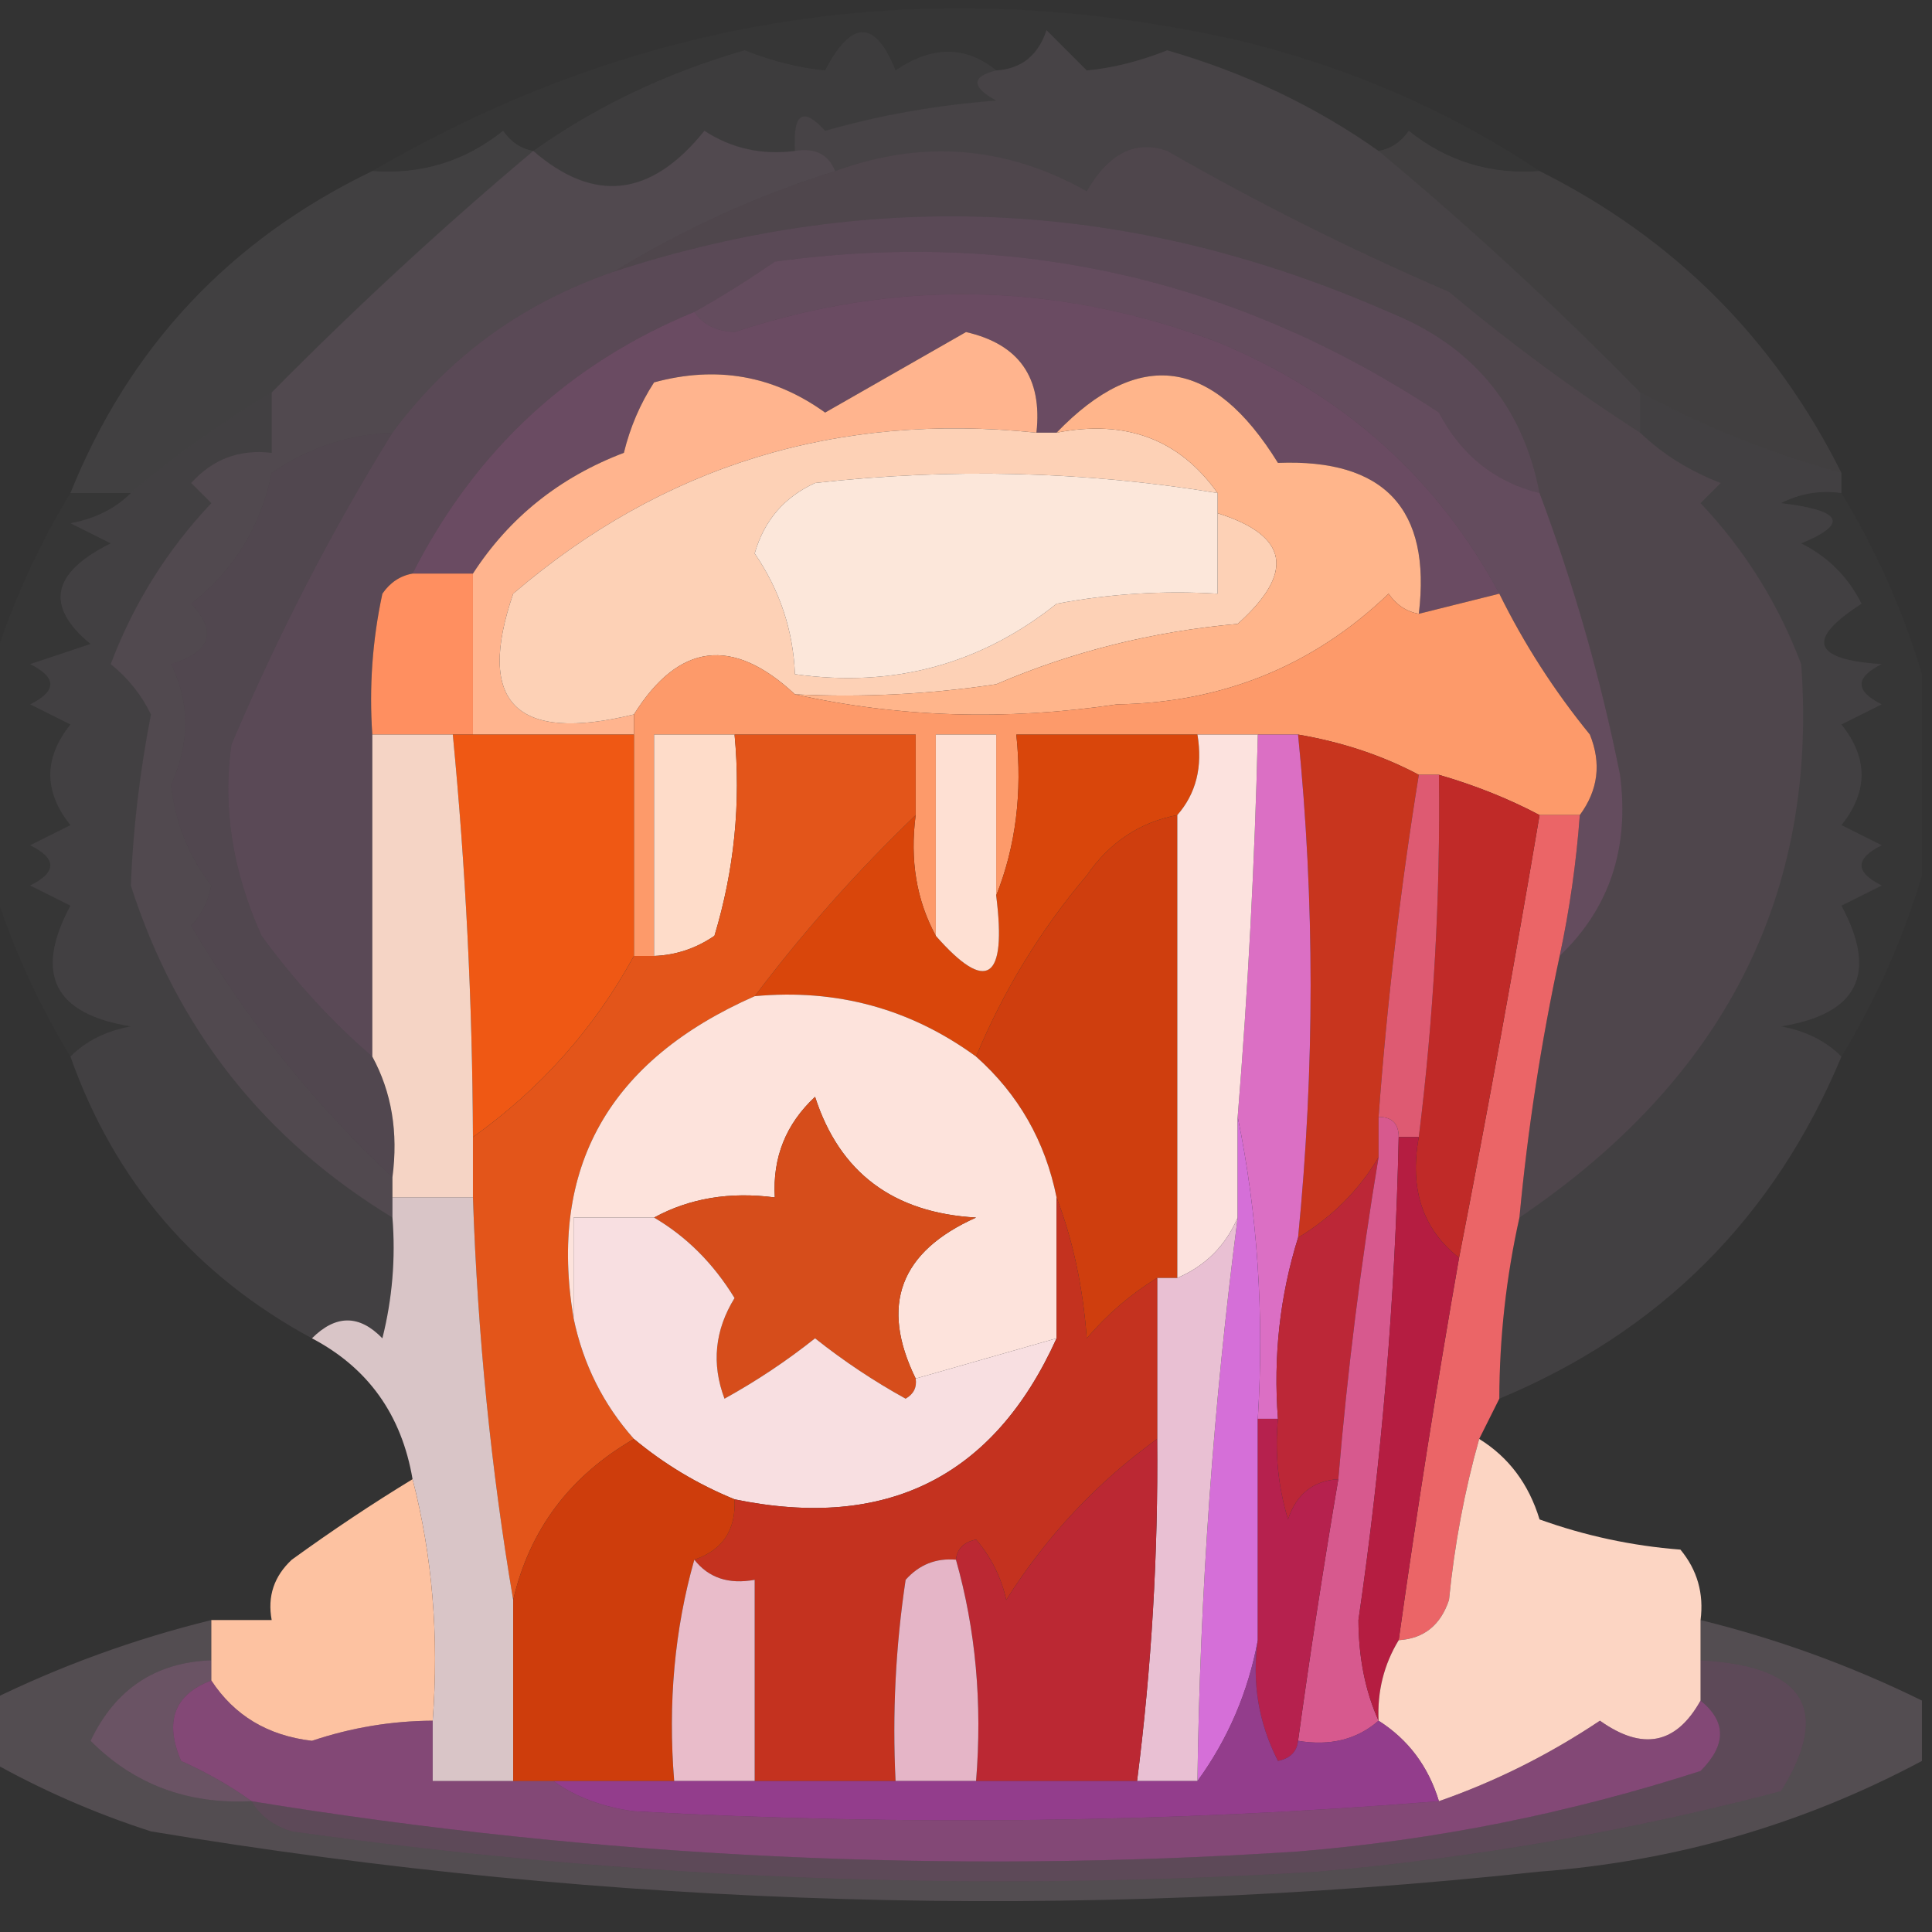 <?xml version="1.0" encoding="UTF-8"?>
<!DOCTYPE svg PUBLIC "-//W3C//DTD SVG 1.1//EN" "http://www.w3.org/Graphics/SVG/1.1/DTD/svg11.dtd">
<svg xmlns="http://www.w3.org/2000/svg" version="1.1" width="96px" height="96px" style="shape-rendering:geometricPrecision; text-rendering:geometricPrecision; image-rendering:optimizeQuality; fill-rule:evenodd; clip-rule:evenodd" xmlns:xlink="http://www.w3.org/1999/xlink">
<rect width="100%" height="100%" fill="#333333" stroke="none"/>
<g><path style="opacity:0.019" fill="#fffcfe" d="M 76.5,8.5 C 74.064,8.683 71.897,8.016 70,6.5C 69.617,7.056 69.117,7.389 68.5,7.5C 65.369,5.283 61.869,3.617 58,2.5C 56.602,3.051 55.268,3.384 54,3.5C 53.333,2.833 52.667,2.167 52,1.5C 51.583,2.756 50.75,3.423 49.5,3.5C 47.983,2.265 46.316,2.265 44.5,3.5C 43.483,0.972 42.316,0.972 41,3.5C 39.732,3.384 38.398,3.051 37,2.5C 33.131,3.617 29.631,5.283 26.5,7.5C 25.883,7.389 25.383,7.056 25,6.5C 23.103,8.016 20.936,8.683 18.5,8.5C 31.851,0.721 46.185,-1.446 61.5,2C 66.973,3.316 71.973,5.482 76.5,8.5 Z"/></g>
<g><path style="opacity:0.053" fill="#ffe3f9" d="M 49.5,3.5 C 48.262,3.81 48.262,4.31 49.5,5C 46.574,5.218 43.74,5.718 41,6.5C 39.893,5.288 39.393,5.621 39.5,7.5C 37.856,7.714 36.356,7.38 35,6.5C 32.362,9.79 29.529,10.123 26.5,7.5C 29.631,5.283 33.131,3.617 37,2.5C 38.398,3.051 39.732,3.384 41,3.5C 42.316,0.972 43.483,0.972 44.5,3.5C 46.316,2.265 47.983,2.265 49.5,3.5 Z"/></g>
<g><path style="opacity:0.194" fill="#ffa9e9" d="M 76.5,24.5 C 74.271,23.945 72.605,22.611 71.5,20.5C 61.478,13.861 50.478,11.361 38.5,13C 37.142,13.934 35.808,14.768 34.5,15.5C 28.273,18.057 23.607,22.39 20.5,28.5C 19.883,28.611 19.383,28.944 19,29.5C 18.503,31.81 18.337,34.143 18.5,36.5C 18.5,41.833 18.5,47.167 18.5,52.5C 16.507,50.789 14.673,48.789 13,46.5C 11.555,43.289 11.055,40.123 11.5,37C 13.819,31.526 16.485,26.359 19.5,21.5C 22.284,17.729 25.951,15.062 30.5,13.5C 43.49,9.257 56.324,9.924 69,15.5C 73.163,17.159 75.663,20.159 76.5,24.5 Z"/></g>
<g><path style="opacity:0.073" fill="#ffe8fa" d="M 26.5,7.5 C 22.029,11.256 17.696,15.256 13.5,19.5C 11.005,20.989 8.672,22.656 6.5,24.5C 5.5,24.5 4.5,24.5 3.5,24.5C 6.419,17.247 11.419,11.914 18.5,8.5C 20.936,8.683 23.103,8.016 25,6.5C 25.383,7.056 25.883,7.389 26.5,7.5 Z"/></g>
<g><path style="opacity:0.098" fill="#ffd6f5" d="M 68.5,7.5 C 73.023,11.267 77.357,15.267 81.5,19.5C 81.5,20.167 81.5,20.833 81.5,21.5C 78.21,19.383 75.044,17.05 72,14.5C 67.163,12.415 62.496,10.081 58,7.5C 56.434,6.939 55.101,7.606 54,9.5C 50.003,7.252 45.837,6.919 41.5,8.5C 41.158,7.662 40.492,7.328 39.5,7.5C 39.393,5.621 39.893,5.288 41,6.5C 43.74,5.718 46.574,5.218 49.5,5C 48.262,4.31 48.262,3.81 49.5,3.5C 50.75,3.423 51.583,2.756 52,1.5C 52.667,2.167 53.333,2.833 54,3.5C 55.268,3.384 56.602,3.051 58,2.5C 61.869,3.617 65.369,5.283 68.5,7.5 Z"/></g>
<g><path style="opacity:0.241" fill="#ff9de6" d="M 76.5,24.5 C 78.211,29.064 79.544,33.73 80.5,38.5C 80.977,42.14 79.977,45.14 77.5,47.5C 77.993,45.194 78.326,42.861 78.5,40.5C 79.412,39.262 79.579,37.928 79,36.5C 77.223,34.317 75.723,31.984 74.5,29.5C 71.423,23.757 66.756,19.59 60.5,17C 52.544,14.004 44.544,13.837 36.5,16.5C 35.584,16.457 34.917,16.124 34.5,15.5C 35.808,14.768 37.142,13.934 38.5,13C 50.478,11.361 61.478,13.861 71.5,20.5C 72.605,22.611 74.271,23.945 76.5,24.5 Z"/></g>
<g><path style="opacity:0.071" fill="#ffebf9" d="M 76.5,8.5 C 83.167,11.833 88.167,16.833 91.5,23.5C 87.984,22.536 84.651,21.203 81.5,19.5C 77.357,15.267 73.023,11.267 68.5,7.5C 69.117,7.389 69.617,7.056 70,6.5C 71.897,8.016 74.064,8.683 76.5,8.5 Z"/></g>
<g><path style="opacity:0.272" fill="#ff8ce0" d="M 74.5,29.5 C 73.167,29.833 71.833,30.167 70.5,30.5C 71.127,25.292 68.794,22.792 63.5,23C 60.26,17.759 56.593,17.259 52.5,21.5C 52.167,21.5 51.833,21.5 51.5,21.5C 51.804,18.767 50.637,17.101 48,16.5C 45.667,17.833 43.333,19.167 41,20.5C 38.439,18.656 35.606,18.156 32.5,19C 31.809,20.067 31.309,21.234 31,22.5C 27.807,23.714 25.307,25.714 23.5,28.5C 22.5,28.5 21.5,28.5 20.5,28.5C 23.607,22.39 28.273,18.057 34.5,15.5C 34.917,16.124 35.584,16.457 36.5,16.5C 44.544,13.837 52.544,14.004 60.5,17C 66.756,19.59 71.423,23.757 74.5,29.5 Z"/></g>
<g><path style="opacity:0.137" fill="#ffbfef" d="M 81.5,21.5 C 82.6,22.558 83.934,23.392 85.5,24C 85.167,24.333 84.833,24.667 84.5,25C 86.699,27.328 88.365,29.995 89.5,33C 90.344,44.458 85.677,53.625 75.5,60.5C 75.909,56.123 76.576,51.79 77.5,47.5C 79.977,45.14 80.977,42.14 80.5,38.5C 79.544,33.73 78.211,29.064 76.5,24.5C 75.663,20.159 73.163,17.159 69,15.5C 56.324,9.924 43.49,9.257 30.5,13.5C 33.939,11.386 37.605,9.719 41.5,8.5C 45.837,6.919 50.003,7.252 54,9.5C 55.101,7.606 56.434,6.939 58,7.5C 62.496,10.081 67.163,12.415 72,14.5C 75.044,17.05 78.21,19.383 81.5,21.5 Z"/></g>
<g><path style="opacity:0.145" fill="#ffc9f1" d="M 39.5,7.5 C 40.492,7.328 41.158,7.662 41.5,8.5C 37.605,9.719 33.939,11.386 30.5,13.5C 25.951,15.062 22.284,17.729 19.5,21.5C 17.323,21.586 15.323,22.253 13.5,23.5C 12.961,26.166 11.628,28.333 9.5,30C 10.815,31.395 10.481,32.395 8.5,33C 9.445,34.911 9.445,36.911 8.5,39C 8.706,40.865 9.372,42.532 10.5,44C 10.355,44.772 10.022,45.439 9.5,46C 12.24,50.651 15.574,54.818 19.5,58.5C 19.5,58.833 19.5,59.167 19.5,59.5C 19.5,59.833 19.5,60.167 19.5,60.5C 13.109,56.61 8.776,51.11 6.5,44C 6.609,41.194 6.943,38.36 7.5,35.5C 7.023,34.522 6.357,33.689 5.5,33C 6.635,29.995 8.301,27.328 10.5,25C 10.167,24.667 9.833,24.333 9.5,24C 10.563,22.812 11.897,22.312 13.5,22.5C 13.5,21.5 13.5,20.5 13.5,19.5C 17.696,15.256 22.029,11.256 26.5,7.5C 29.529,10.123 32.362,9.79 35,6.5C 36.356,7.38 37.856,7.714 39.5,7.5 Z"/></g>
<g><path style="opacity:1" fill="#ffb48e" d="M 51.5,21.5 C 41.581,20.474 32.914,23.141 25.5,29.5C 23.64,34.926 25.64,36.926 31.5,35.5C 31.5,35.833 31.5,36.167 31.5,36.5C 28.833,36.5 26.167,36.5 23.5,36.5C 23.5,33.833 23.5,31.167 23.5,28.5C 25.307,25.714 27.807,23.714 31,22.5C 31.309,21.234 31.809,20.067 32.5,19C 35.606,18.156 38.439,18.656 41,20.5C 43.333,19.167 45.667,17.833 48,16.5C 50.637,17.101 51.804,18.767 51.5,21.5 Z"/></g>
<g><path style="opacity:1" fill="#fdd1b6" d="M 51.5,21.5 C 51.833,21.5 52.167,21.5 52.5,21.5C 55.942,20.828 58.609,21.828 60.5,24.5C 53.883,23.411 47.217,23.244 40.5,24C 38.968,24.7 37.968,25.866 37.5,27.5C 38.747,29.323 39.414,31.323 39.5,33.5C 44.377,34.188 48.71,33.021 52.5,30C 55.146,29.503 57.813,29.336 60.5,29.5C 60.5,28.167 60.5,26.833 60.5,25.5C 64.029,26.609 64.362,28.442 61.5,31C 57.279,31.375 53.279,32.374 49.5,34C 46.183,34.498 42.85,34.665 39.5,34.5C 36.396,31.612 33.729,31.945 31.5,35.5C 25.64,36.926 23.64,34.926 25.5,29.5C 32.914,23.141 41.581,20.474 51.5,21.5 Z"/></g>
<g><path style="opacity:1" fill="#ffb58b" d="M 70.5,30.5 C 69.883,30.389 69.383,30.056 69,29.5C 65.263,33.082 60.763,34.915 55.5,35C 49.984,35.817 44.65,35.651 39.5,34.5C 42.85,34.665 46.183,34.498 49.5,34C 53.279,32.374 57.279,31.375 61.5,31C 64.362,28.442 64.029,26.609 60.5,25.5C 60.5,25.167 60.5,24.833 60.5,24.5C 58.609,21.828 55.942,20.828 52.5,21.5C 56.593,17.259 60.26,17.759 63.5,23C 68.794,22.792 71.127,25.292 70.5,30.5 Z"/></g>
<g><path style="opacity:0.998" fill="#ff8f60" d="M 20.5,28.5 C 21.5,28.5 22.5,28.5 23.5,28.5C 23.5,31.167 23.5,33.833 23.5,36.5C 23.167,36.5 22.833,36.5 22.5,36.5C 21.167,36.5 19.833,36.5 18.5,36.5C 18.337,34.143 18.503,31.81 19,29.5C 19.383,28.944 19.883,28.611 20.5,28.5 Z"/></g>
<g><path style="opacity:1" fill="#fce7da" d="M 60.5,24.5 C 60.5,24.833 60.5,25.167 60.5,25.5C 60.5,26.833 60.5,28.167 60.5,29.5C 57.813,29.336 55.146,29.503 52.5,30C 48.71,33.021 44.377,34.188 39.5,33.5C 39.414,31.323 38.747,29.323 37.5,27.5C 37.968,25.866 38.968,24.7 40.5,24C 47.217,23.244 53.883,23.411 60.5,24.5 Z"/></g>
<g><path style="opacity:0.019" fill="#fff9fc" d="M 3.5,24.5 C 4.5,24.5 5.5,24.5 6.5,24.5C 5.737,25.268 4.737,25.768 3.5,26C 4.167,26.333 4.833,26.667 5.5,27C 2.557,28.459 2.224,30.126 4.5,32C 3.5,32.333 2.5,32.667 1.5,33C 2.833,33.667 2.833,34.333 1.5,35C 2.167,35.333 2.833,35.667 3.5,36C 2.167,37.667 2.167,39.333 3.5,41C 2.833,41.333 2.167,41.667 1.5,42C 2.833,42.667 2.833,43.333 1.5,44C 2.167,44.333 2.833,44.667 3.5,45C 1.682,48.387 2.682,50.387 6.5,51C 5.263,51.232 4.263,51.732 3.5,52.5C 1.776,49.655 0.442,46.655 -0.5,43.5C -0.5,40.167 -0.5,36.833 -0.5,33.5C 0.442,30.345 1.776,27.345 3.5,24.5 Z"/></g>
<g><path style="opacity:1" fill="#fd9a6a" d="M 70.5,30.5 C 71.833,30.167 73.167,29.833 74.5,29.5C 75.723,31.984 77.223,34.317 79,36.5C 79.579,37.928 79.412,39.262 78.5,40.5C 77.833,40.5 77.167,40.5 76.5,40.5C 74.972,39.691 73.306,39.024 71.5,38.5C 71.167,38.5 70.833,38.5 70.5,38.5C 68.698,37.542 66.698,36.875 64.5,36.5C 63.833,36.5 63.167,36.5 62.5,36.5C 61.5,36.5 60.5,36.5 59.5,36.5C 56.5,36.5 53.5,36.5 50.5,36.5C 50.806,39.385 50.473,42.052 49.5,44.5C 49.5,41.833 49.5,39.167 49.5,36.5C 48.5,36.5 47.5,36.5 46.5,36.5C 46.5,39.833 46.5,43.167 46.5,46.5C 45.539,44.735 45.205,42.735 45.5,40.5C 45.5,39.167 45.5,37.833 45.5,36.5C 42.5,36.5 39.5,36.5 36.5,36.5C 35.167,36.5 33.833,36.5 32.5,36.5C 32.5,40.167 32.5,43.833 32.5,47.5C 32.167,47.5 31.833,47.5 31.5,47.5C 31.5,43.833 31.5,40.167 31.5,36.5C 31.5,36.167 31.5,35.833 31.5,35.5C 33.729,31.945 36.396,31.612 39.5,34.5C 44.65,35.651 49.984,35.817 55.5,35C 60.763,34.915 65.263,33.082 69,29.5C 69.383,30.056 69.883,30.389 70.5,30.5 Z"/></g>
<g><path style="opacity:0.019" fill="#fff9fc" d="M 91.5,24.5 C 93.224,27.345 94.558,30.345 95.5,33.5C 95.5,36.833 95.5,40.167 95.5,43.5C 94.558,46.655 93.224,49.655 91.5,52.5C 90.737,51.732 89.737,51.232 88.5,51C 92.318,50.387 93.318,48.387 91.5,45C 92.167,44.667 92.833,44.333 93.5,44C 92.167,43.333 92.167,42.667 93.5,42C 92.833,41.667 92.167,41.333 91.5,41C 92.833,39.333 92.833,37.667 91.5,36C 92.167,35.667 92.833,35.333 93.5,35C 92.167,34.333 92.167,33.667 93.5,33C 90.057,32.779 89.724,31.779 92.5,30C 91.833,28.667 90.833,27.667 89.5,27C 91.878,26.026 91.544,25.359 88.5,25C 89.448,24.517 90.448,24.351 91.5,24.5 Z"/></g>
<g><path style="opacity:0.078" fill="#ffe1f8" d="M 13.5,19.5 C 13.5,20.5 13.5,21.5 13.5,22.5C 11.897,22.312 10.563,22.812 9.5,24C 9.833,24.333 10.167,24.667 10.5,25C 8.301,27.328 6.635,29.995 5.5,33C 6.357,33.689 7.023,34.522 7.5,35.5C 6.943,38.36 6.609,41.194 6.5,44C 8.776,51.11 13.109,56.61 19.5,60.5C 19.662,62.527 19.495,64.527 19,66.5C 17.855,65.316 16.688,65.316 15.5,66.5C 9.693,63.361 5.693,58.694 3.5,52.5C 4.263,51.732 5.263,51.232 6.5,51C 2.682,50.387 1.682,48.387 3.5,45C 2.833,44.667 2.167,44.333 1.5,44C 2.833,43.333 2.833,42.667 1.5,42C 2.167,41.667 2.833,41.333 3.5,41C 2.167,39.333 2.167,37.667 3.5,36C 2.833,35.667 2.167,35.333 1.5,35C 2.833,34.333 2.833,33.667 1.5,33C 2.5,32.667 3.5,32.333 4.5,32C 2.224,30.126 2.557,28.459 5.5,27C 4.833,26.667 4.167,26.333 3.5,26C 4.737,25.768 5.737,25.268 6.5,24.5C 8.672,22.656 11.005,20.989 13.5,19.5 Z"/></g>
<g><path style="opacity:0.148" fill="#ffbcee" d="M 19.5,21.5 C 16.485,26.359 13.819,31.526 11.5,37C 11.055,40.123 11.555,43.289 13,46.5C 14.673,48.789 16.507,50.789 18.5,52.5C 19.461,54.265 19.795,56.265 19.5,58.5C 15.574,54.818 12.24,50.651 9.5,46C 10.022,45.439 10.355,44.772 10.5,44C 9.372,42.532 8.706,40.865 8.5,39C 9.445,36.911 9.445,34.911 8.5,33C 10.481,32.395 10.815,31.395 9.5,30C 11.628,28.333 12.961,26.166 13.5,23.5C 15.323,22.253 17.323,21.586 19.5,21.5 Z"/></g>
<g><path style="opacity:0.078" fill="#ffe3f9" d="M 81.5,19.5 C 84.651,21.203 87.984,22.536 91.5,23.5C 91.5,23.833 91.5,24.167 91.5,24.5C 90.448,24.351 89.448,24.517 88.5,25C 91.544,25.359 91.878,26.026 89.5,27C 90.833,27.667 91.833,28.667 92.5,30C 89.724,31.779 90.057,32.779 93.5,33C 92.167,33.667 92.167,34.333 93.5,35C 92.833,35.333 92.167,35.667 91.5,36C 92.833,37.667 92.833,39.333 91.5,41C 92.167,41.333 92.833,41.667 93.5,42C 92.167,42.667 92.167,43.333 93.5,44C 92.833,44.333 92.167,44.667 91.5,45C 93.318,48.387 92.318,50.387 88.5,51C 89.737,51.232 90.737,51.732 91.5,52.5C 88.167,60.5 82.5,66.167 74.5,69.5C 74.508,66.455 74.841,63.455 75.5,60.5C 85.677,53.625 90.344,44.458 89.5,33C 88.365,29.995 86.699,27.328 84.5,25C 84.833,24.667 85.167,24.333 85.5,24C 83.934,23.392 82.6,22.558 81.5,21.5C 81.5,20.833 81.5,20.167 81.5,19.5 Z"/></g>
<g><path style="opacity:1" fill="#ef5814" d="M 22.5,36.5 C 22.833,36.5 23.167,36.5 23.5,36.5C 26.167,36.5 28.833,36.5 31.5,36.5C 31.5,40.167 31.5,43.833 31.5,47.5C 29.528,51.105 26.861,54.105 23.5,56.5C 23.473,49.814 23.14,43.148 22.5,36.5 Z"/></g>
<g><path style="opacity:1" fill="#d9460b" d="M 59.5,36.5 C 59.768,38.099 59.434,39.432 58.5,40.5C 56.629,40.859 55.129,41.859 54,43.5C 51.707,46.206 49.873,49.206 48.5,52.5C 45.238,50.12 41.571,49.12 37.5,49.5C 39.942,46.271 42.608,43.271 45.5,40.5C 45.205,42.735 45.539,44.735 46.5,46.5C 49.031,49.379 50.031,48.712 49.5,44.5C 50.473,42.052 50.806,39.385 50.5,36.5C 53.5,36.5 56.5,36.5 59.5,36.5 Z"/></g>
<g><path style="opacity:1" fill="#fedcc9" d="M 36.5,36.5 C 36.82,39.898 36.487,43.232 35.5,46.5C 34.583,47.127 33.583,47.461 32.5,47.5C 32.5,43.833 32.5,40.167 32.5,36.5C 33.833,36.5 35.167,36.5 36.5,36.5 Z"/></g>
<g><path style="opacity:1" fill="#cf3e0e" d="M 58.5,40.5 C 58.5,48.167 58.5,55.833 58.5,63.5C 58.167,63.5 57.833,63.5 57.5,63.5C 56.206,64.29 55.039,65.29 54,66.5C 53.814,63.964 53.314,61.631 52.5,59.5C 51.937,56.705 50.604,54.372 48.5,52.5C 49.873,49.206 51.707,46.206 54,43.5C 55.129,41.859 56.629,40.859 58.5,40.5 Z"/></g>
<g><path style="opacity:1" fill="#fee0d3" d="M 49.5,44.5 C 50.031,48.712 49.031,49.379 46.5,46.5C 46.5,43.167 46.5,39.833 46.5,36.5C 47.5,36.5 48.5,36.5 49.5,36.5C 49.5,39.167 49.5,41.833 49.5,44.5 Z"/></g>
<g><path style="opacity:1" fill="#c8351e" d="M 64.5,36.5 C 66.698,36.875 68.698,37.542 70.5,38.5C 69.588,44.131 68.921,49.798 68.5,55.5C 68.5,56.167 68.5,56.833 68.5,57.5C 67.528,59.139 66.194,60.473 64.5,61.5C 65.332,53.095 65.332,44.762 64.5,36.5 Z"/></g>
<g><path style="opacity:1" fill="#db6fc4" d="M 62.5,36.5 C 63.167,36.5 63.833,36.5 64.5,36.5C 65.332,44.762 65.332,53.095 64.5,61.5C 63.597,64.391 63.264,67.391 63.5,70.5C 63.167,70.5 62.833,70.5 62.5,70.5C 62.821,65.305 62.487,60.305 61.5,55.5C 62.014,49.178 62.347,42.845 62.5,36.5 Z"/></g>
<g><path style="opacity:0.998" fill="#eb6567" d="M 76.5,40.5 C 77.167,40.5 77.833,40.5 78.5,40.5C 78.326,42.861 77.993,45.194 77.5,47.5C 76.576,51.79 75.909,56.123 75.5,60.5C 74.841,63.455 74.508,66.455 74.5,69.5C 74.167,70.167 73.833,70.833 73.5,71.5C 72.772,74.079 72.272,76.746 72,79.5C 71.583,80.756 70.75,81.423 69.5,81.5C 70.392,75.147 71.392,68.814 72.5,62.5C 73.927,55.18 75.26,47.846 76.5,40.5 Z"/></g>
<g><path style="opacity:1" fill="#e3551a" d="M 36.5,36.5 C 39.5,36.5 42.5,36.5 45.5,36.5C 45.5,37.833 45.5,39.167 45.5,40.5C 42.608,43.271 39.942,46.271 37.5,49.5C 30.245,52.694 27.245,58.027 28.5,65.5C 28.975,67.784 29.975,69.784 31.5,71.5C 28.313,73.344 26.313,76.01 25.5,79.5C 24.402,73.021 23.735,66.354 23.5,59.5C 23.5,58.5 23.5,57.5 23.5,56.5C 26.861,54.105 29.528,51.105 31.5,47.5C 31.833,47.5 32.167,47.5 32.5,47.5C 33.583,47.461 34.583,47.127 35.5,46.5C 36.487,43.232 36.82,39.898 36.5,36.5 Z"/></g>
<g><path style="opacity:1" fill="#fce2de" d="M 59.5,36.5 C 60.5,36.5 61.5,36.5 62.5,36.5C 62.347,42.845 62.014,49.178 61.5,55.5C 61.5,57.167 61.5,58.833 61.5,60.5C 60.9,61.9 59.9,62.9 58.5,63.5C 58.5,55.833 58.5,48.167 58.5,40.5C 59.434,39.432 59.768,38.099 59.5,36.5 Z"/></g>
<g><path style="opacity:1" fill="#fde3dc" d="M 37.5,49.5 C 41.571,49.12 45.238,50.12 48.5,52.5C 50.604,54.372 51.937,56.705 52.5,59.5C 52.5,61.833 52.5,64.167 52.5,66.5C 50.167,67.167 47.833,67.833 45.5,68.5C 43.716,64.857 44.716,62.191 48.5,60.5C 44.384,60.266 41.717,58.266 40.5,54.5C 39.05,55.85 38.383,57.517 38.5,59.5C 36.265,59.205 34.265,59.539 32.5,60.5C 31.167,60.5 29.833,60.5 28.5,60.5C 28.5,62.167 28.5,63.833 28.5,65.5C 27.245,58.027 30.245,52.694 37.5,49.5 Z"/></g>
<g><path style="opacity:1" fill="#c02a28" d="M 71.5,38.5 C 73.306,39.024 74.972,39.691 76.5,40.5C 75.26,47.846 73.927,55.18 72.5,62.5C 70.692,61.082 70.025,59.082 70.5,56.5C 71.241,50.529 71.575,44.529 71.5,38.5 Z"/></g>
<g><path style="opacity:1" fill="#de5a72" d="M 70.5,38.5 C 70.833,38.5 71.167,38.5 71.5,38.5C 71.575,44.529 71.241,50.529 70.5,56.5C 70.167,56.5 69.833,56.5 69.5,56.5C 69.5,55.833 69.167,55.5 68.5,55.5C 68.921,49.798 69.588,44.131 70.5,38.5 Z"/></g>
<g><path style="opacity:0.952" fill="#ffdccd" d="M 18.5,36.5 C 19.833,36.5 21.167,36.5 22.5,36.5C 23.14,43.148 23.473,49.814 23.5,56.5C 23.5,57.5 23.5,58.5 23.5,59.5C 22.167,59.5 20.833,59.5 19.5,59.5C 19.5,59.167 19.5,58.833 19.5,58.5C 19.795,56.265 19.461,54.265 18.5,52.5C 18.5,47.167 18.5,41.833 18.5,36.5 Z"/></g>
<g><path style="opacity:1" fill="#d64d1b" d="M 45.5,68.5 C 45.565,68.938 45.399,69.272 45,69.5C 43.414,68.624 41.914,67.624 40.5,66.5C 39.086,67.624 37.586,68.624 36,69.5C 35.349,67.765 35.515,66.098 36.5,64.5C 35.451,62.784 34.118,61.451 32.5,60.5C 34.265,59.539 36.265,59.205 38.5,59.5C 38.383,57.517 39.05,55.85 40.5,54.5C 41.717,58.266 44.384,60.266 48.5,60.5C 44.716,62.191 43.716,64.857 45.5,68.5 Z"/></g>
<g><path style="opacity:1" fill="#bc2737" d="M 68.5,57.5 C 67.616,62.804 66.949,68.137 66.5,73.5C 65.25,73.577 64.417,74.244 64,75.5C 63.507,73.866 63.34,72.199 63.5,70.5C 63.264,67.391 63.597,64.391 64.5,61.5C 66.194,60.473 67.528,59.139 68.5,57.5 Z"/></g>
<g><path style="opacity:1" fill="#d7598e" d="M 68.5,55.5 C 69.167,55.5 69.5,55.833 69.5,56.5C 69.329,64.537 68.662,72.537 67.5,80.5C 67.507,82.369 67.84,84.036 68.5,85.5C 67.432,86.434 66.099,86.768 64.5,86.5C 65.102,82.13 65.769,77.797 66.5,73.5C 66.949,68.137 67.616,62.804 68.5,57.5C 68.5,56.833 68.5,56.167 68.5,55.5 Z"/></g>
<g><path style="opacity:0.831" fill="#fae2e4" d="M 19.5,59.5 C 20.833,59.5 22.167,59.5 23.5,59.5C 23.735,66.354 24.402,73.021 25.5,79.5C 25.5,82.5 25.5,85.5 25.5,88.5C 24.167,88.5 22.833,88.5 21.5,88.5C 21.5,87.5 21.5,86.5 21.5,85.5C 21.817,81.298 21.483,77.298 20.5,73.5C 19.956,70.3 18.29,67.967 15.5,66.5C 16.688,65.316 17.855,65.316 19,66.5C 19.495,64.527 19.662,62.527 19.5,60.5C 19.5,60.167 19.5,59.833 19.5,59.5 Z"/></g>
<g><path style="opacity:1" fill="#f8dfe1" d="M 32.5,60.5 C 34.118,61.451 35.451,62.784 36.5,64.5C 35.515,66.098 35.349,67.765 36,69.5C 37.586,68.624 39.086,67.624 40.5,66.5C 41.914,67.624 43.414,68.624 45,69.5C 45.399,69.272 45.565,68.938 45.5,68.5C 47.833,67.833 50.167,67.167 52.5,66.5C 49.388,73.389 44.055,76.056 36.5,74.5C 34.667,73.751 33.001,72.751 31.5,71.5C 29.975,69.784 28.975,67.784 28.5,65.5C 28.5,63.833 28.5,62.167 28.5,60.5C 29.833,60.5 31.167,60.5 32.5,60.5 Z"/></g>
<g><path style="opacity:1" fill="#b51d41" d="M 69.5,56.5 C 69.833,56.5 70.167,56.5 70.5,56.5C 70.025,59.082 70.692,61.082 72.5,62.5C 71.392,68.814 70.392,75.147 69.5,81.5C 68.766,82.708 68.433,84.041 68.5,85.5C 67.84,84.036 67.507,82.369 67.5,80.5C 68.662,72.537 69.329,64.537 69.5,56.5 Z"/></g>
<g><path style="opacity:1" fill="#d56fd8" d="M 61.5,55.5 C 62.487,60.305 62.821,65.305 62.5,70.5C 62.5,74.167 62.5,77.833 62.5,81.5C 62.02,84.078 61.02,86.412 59.5,88.5C 59.626,79.121 60.292,69.788 61.5,60.5C 61.5,58.833 61.5,57.167 61.5,55.5 Z"/></g>
<g><path style="opacity:1" fill="#e9c0d3" d="M 61.5,60.5 C 60.292,69.788 59.626,79.121 59.5,88.5C 58.5,88.5 57.5,88.5 56.5,88.5C 57.22,82.862 57.553,77.196 57.5,71.5C 57.5,68.833 57.5,66.167 57.5,63.5C 57.833,63.5 58.167,63.5 58.5,63.5C 59.9,62.9 60.9,61.9 61.5,60.5 Z"/></g>
<g><path style="opacity:1" fill="#c4321f" d="M 52.5,59.5 C 53.314,61.631 53.814,63.964 54,66.5C 55.039,65.29 56.206,64.29 57.5,63.5C 57.5,66.167 57.5,68.833 57.5,71.5C 54.5,73.668 52,76.334 50,79.5C 49.751,78.376 49.251,77.376 48.5,76.5C 47.893,76.624 47.56,76.957 47.5,77.5C 46.504,77.414 45.671,77.748 45,78.5C 44.502,81.817 44.335,85.15 44.5,88.5C 42.167,88.5 39.833,88.5 37.5,88.5C 37.5,85.167 37.5,81.833 37.5,78.5C 36.209,78.737 35.209,78.404 34.5,77.5C 35.906,77.027 36.573,76.027 36.5,74.5C 44.055,76.056 49.388,73.389 52.5,66.5C 52.5,64.167 52.5,61.833 52.5,59.5 Z"/></g>
<g><path style="opacity:1" fill="#bb2833" d="M 57.5,71.5 C 57.553,77.196 57.22,82.862 56.5,88.5C 53.833,88.5 51.167,88.5 48.5,88.5C 48.815,84.629 48.482,80.962 47.5,77.5C 47.56,76.957 47.893,76.624 48.5,76.5C 49.251,77.376 49.751,78.376 50,79.5C 52,76.334 54.5,73.668 57.5,71.5 Z"/></g>
<g><path style="opacity:1" fill="#ce3d0c" d="M 31.5,71.5 C 33.001,72.751 34.667,73.751 36.5,74.5C 36.573,76.027 35.906,77.027 34.5,77.5C 33.518,80.962 33.185,84.629 33.5,88.5C 31.5,88.5 29.5,88.5 27.5,88.5C 26.833,88.5 26.167,88.5 25.5,88.5C 25.5,85.5 25.5,82.5 25.5,79.5C 26.313,76.01 28.313,73.344 31.5,71.5 Z"/></g>
<g><path style="opacity:1" fill="#e5b5c7" d="M 47.5,77.5 C 48.482,80.962 48.815,84.629 48.5,88.5C 47.167,88.5 45.833,88.5 44.5,88.5C 44.335,85.15 44.502,81.817 45,78.5C 45.671,77.748 46.504,77.414 47.5,77.5 Z"/></g>
<g><path style="opacity:1" fill="#b6214e" d="M 62.5,70.5 C 62.833,70.5 63.167,70.5 63.5,70.5C 63.34,72.199 63.507,73.866 64,75.5C 64.417,74.244 65.25,73.577 66.5,73.5C 65.769,77.797 65.102,82.13 64.5,86.5C 64.44,87.043 64.107,87.376 63.5,87.5C 62.534,85.604 62.201,83.604 62.5,81.5C 62.5,77.833 62.5,74.167 62.5,70.5 Z"/></g>
<g><path style="opacity:0.157" fill="#ffdcf6" d="M 10.5,80.5 C 10.5,81.167 10.5,81.833 10.5,82.5C 7.728,82.595 5.728,83.928 4.5,86.5C 6.647,88.663 9.314,89.663 12.5,89.5C 12.918,90.222 13.584,90.722 14.5,91C 31.422,93.387 48.422,94.053 65.5,93C 73.308,92.314 80.975,90.981 88.5,89C 91.016,84.953 89.682,82.786 84.5,82.5C 84.5,81.833 84.5,81.167 84.5,80.5C 88.325,81.441 91.991,82.775 95.5,84.5C 95.5,85.5 95.5,86.5 95.5,87.5C 89.595,90.651 83.261,92.485 76.5,93C 53.395,95.481 30.395,94.814 7.5,91C 4.69,90.094 2.024,88.927 -0.5,87.5C -0.5,86.5 -0.5,85.5 -0.5,84.5C 3.009,82.775 6.675,81.441 10.5,80.5 Z"/></g>
<g><path style="opacity:1" fill="#fcd5c3" d="M 73.5,71.5 C 74.965,72.406 75.965,73.739 76.5,75.5C 78.766,76.314 81.1,76.814 83.5,77C 84.337,78.011 84.67,79.178 84.5,80.5C 84.5,81.167 84.5,81.833 84.5,82.5C 84.5,83.167 84.5,83.833 84.5,84.5C 83.287,86.676 81.62,87.009 79.5,85.5C 76.976,87.187 74.31,88.52 71.5,89.5C 70.974,87.77 69.974,86.436 68.5,85.5C 68.433,84.041 68.766,82.708 69.5,81.5C 70.75,81.423 71.583,80.756 72,79.5C 72.272,76.746 72.772,74.079 73.5,71.5 Z"/></g>
<g><path style="opacity:1" fill="#fdc2a1" d="M 20.5,73.5 C 21.483,77.298 21.817,81.298 21.5,85.5C 19.453,85.511 17.453,85.844 15.5,86.5C 13.308,86.243 11.641,85.243 10.5,83.5C 10.5,83.167 10.5,82.833 10.5,82.5C 10.5,81.833 10.5,81.167 10.5,80.5C 11.5,80.5 12.5,80.5 13.5,80.5C 13.281,79.325 13.614,78.325 14.5,77.5C 16.517,76.039 18.517,74.706 20.5,73.5 Z"/></g>
<g><path style="opacity:0.271" fill="#ffaae9" d="M 10.5,82.5 C 10.5,82.833 10.5,83.167 10.5,83.5C 8.656,84.204 8.156,85.537 9,87.5C 10.302,88.085 11.469,88.751 12.5,89.5C 9.314,89.663 6.647,88.663 4.5,86.5C 5.728,83.928 7.728,82.595 10.5,82.5 Z"/></g>
<g><path style="opacity:1" fill="#e9bcca" d="M 34.5,77.5 C 35.209,78.404 36.209,78.737 37.5,78.5C 37.5,81.833 37.5,85.167 37.5,88.5C 36.167,88.5 34.833,88.5 33.5,88.5C 33.185,84.629 33.518,80.962 34.5,77.5 Z"/></g>
<g><path style="opacity:0.779" fill="#af40a6" d="M 62.5,81.5 C 62.201,83.604 62.534,85.604 63.5,87.5C 64.107,87.376 64.44,87.043 64.5,86.5C 66.099,86.768 67.432,86.434 68.5,85.5C 69.974,86.436 70.974,87.77 71.5,89.5C 58.188,90.571 44.855,90.737 31.5,90C 29.942,89.79 28.608,89.29 27.5,88.5C 29.5,88.5 31.5,88.5 33.5,88.5C 34.833,88.5 36.167,88.5 37.5,88.5C 39.833,88.5 42.167,88.5 44.5,88.5C 45.833,88.5 47.167,88.5 48.5,88.5C 51.167,88.5 53.833,88.5 56.5,88.5C 57.5,88.5 58.5,88.5 59.5,88.5C 61.02,86.412 62.02,84.078 62.5,81.5 Z"/></g>
<g><path style="opacity:0.42" fill="#f164d1" d="M 10.5,83.5 C 11.641,85.243 13.308,86.243 15.5,86.5C 17.453,85.844 19.453,85.511 21.5,85.5C 21.5,86.5 21.5,87.5 21.5,88.5C 22.833,88.5 24.167,88.5 25.5,88.5C 26.167,88.5 26.833,88.5 27.5,88.5C 28.608,89.29 29.942,89.79 31.5,90C 44.855,90.737 58.188,90.571 71.5,89.5C 74.31,88.52 76.976,87.187 79.5,85.5C 81.62,87.009 83.287,86.676 84.5,84.5C 85.791,85.542 85.791,86.708 84.5,88C 77.99,90.102 71.323,91.435 64.5,92C 47.051,93.144 29.718,92.311 12.5,89.5C 11.469,88.751 10.302,88.085 9,87.5C 8.156,85.537 8.656,84.204 10.5,83.5 Z"/></g>
<g><path style="opacity:0.208" fill="#ffa2e7" d="M 84.5,82.5 C 89.682,82.786 91.016,84.953 88.5,89C 80.975,90.981 73.308,92.314 65.5,93C 48.422,94.053 31.422,93.387 14.5,91C 13.584,90.722 12.918,90.222 12.5,89.5C 29.718,92.311 47.051,93.144 64.5,92C 71.323,91.435 77.99,90.102 84.5,88C 85.791,86.708 85.791,85.542 84.5,84.5C 84.5,83.833 84.5,83.167 84.5,82.5 Z"/></g>
</svg>

